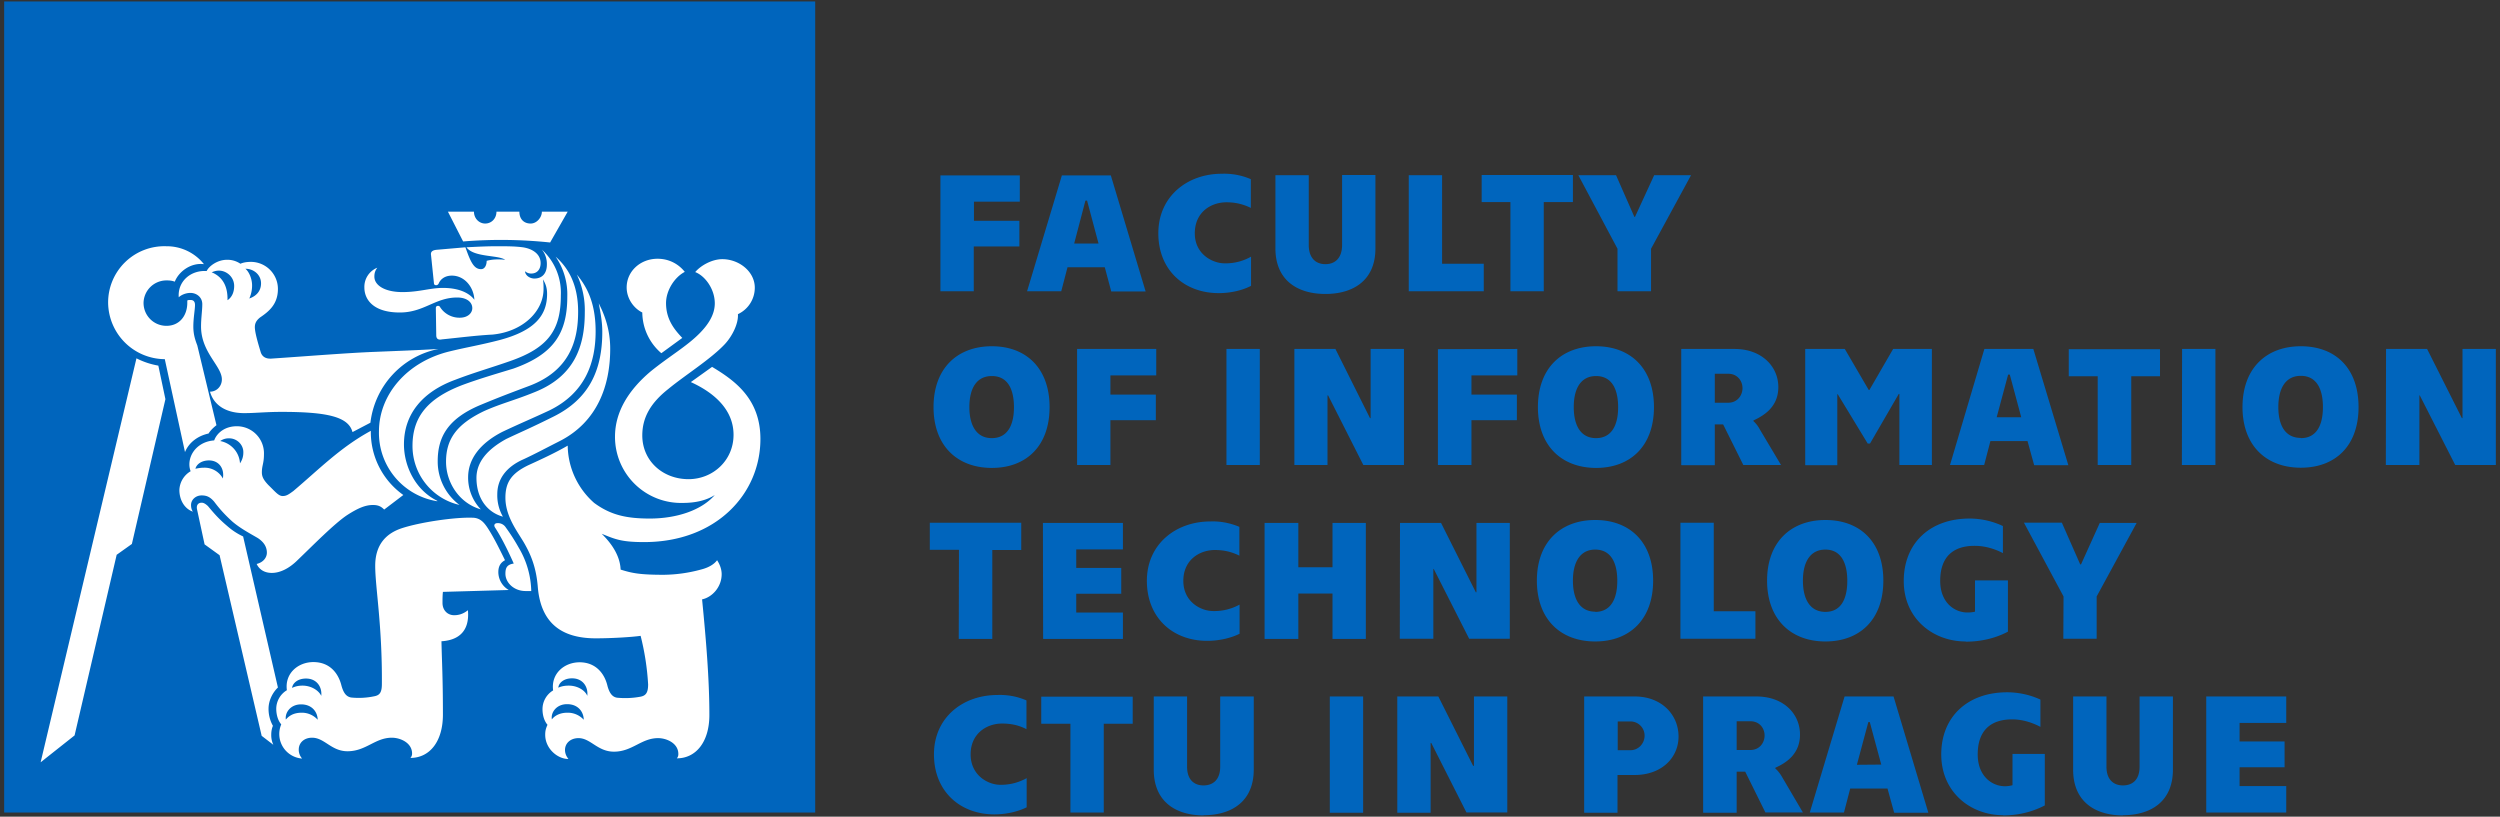 <svg xmlns="http://www.w3.org/2000/svg" viewBox="0 0 1200 392">
  <rect x="0" y="0" width="1200" height="392" fill="#333333" stroke="none"/>
  <path fill="#0065bd" d="M776.4 139.8h16.1v-20.4l19.2-35.3H794l-9.2 20h-.3l-8.8-20h-18.1l18.8 35.3zm-51.4 0h16V97h14V84h-43.8v13H725v42.7zm-48.8 0h36v-13.2h-20V84.1h-16zm-40 1.3c13.1 0 24-6.3 24-21.8V84h-16v33.6c0 6.4-3.5 9.2-8 9.2s-8-2.8-8-9.2V84.1h-16v35.1c0 15.6 10.9 21.9 24 21.9m-51.3-.4c6.7 0 12.2-1.7 15.6-3.5v-14a24.6 24.6 0 0 1-12.7 3.2c-5.8 0-14.3-4.4-14.3-14.4 0-10.1 7.7-14.9 15.2-14.9 5 0 8.6 1.2 11.7 2.7V86a32.4 32.4 0 0 0-14-2.6C570 83.4 556 94.2 556 112c0 17.7 12.5 28.7 29 28.7m-69.4-23.8l5.4-20.6h.8l5.5 20.6zm17.8 23h16.5l-16.7-55.7h-23.5L493 139.8h16.4l3-11.5h17.9zm-82-55.7v55.6h16v-21.5h21.9V106h-21.8v-9.2h22V84.2zm693.8 139h16.1v-33.4h.2l17 33.4h19.5v-55.7h-16v33.2h-.3l-16.7-33.2h-19.7zm-40.8-13c-7.2 0-10.8-5.6-10.8-14.8 0-9.2 3.6-15 10.8-15 7.2 0 10.6 5.8 10.6 15s-3.4 14.9-10.6 14.9m0 14.2c16.6 0 27.7-10.5 27.7-29.1s-11-29.2-27.7-29.2c-16.6 0-28 10.6-28 29.2 0 18.5 11.4 29.1 28 29.1m-57.1-1.3h16.1v-55.7h-16zm-40.4 0h16.1v-42.6h13.8v-13H993v13h13.9v42.6zm-48.5-22.9l5.5-20.5h.8l5.5 20.5zm18 23h16.4L976 167.5h-23.5L936 223.2h16.4l3-11.5h17.8zm-109.8 0h15.3v-34.1h.2l14.4 23.7h1.1l13.8-23.8h.3v34.1h15.6v-55.7h-18.6l-11.4 19.7h-.3l-11.5-19.7h-19v55.7zm-43.5-30v-13.9h6.5c4.3 0 6.8 3.4 6.8 6.9 0 3.5-2.5 7-6.8 7zm-16 30h16v-19.6h4l9.7 19.5h18.1l-10.2-17.1a14 14 0 0 0-3.1-4l.1-.3c4.9-2.3 11.9-6.4 11.9-16 0-9.9-8-18.3-21-18.3H807v55.7zm-41-13c-7.1 0-10.7-5.7-10.7-14.9s3.6-14.9 10.7-14.9c7.2 0 10.6 5.7 10.6 15 0 9-3.4 14.8-10.6 14.8m0 14.3c16.6 0 27.8-10.6 27.8-29.2 0-18.5-11.2-29.2-27.8-29.2s-27.9 10.6-27.9 29.2 11.4 29.2 28 29.2m-76-57v55.6h16.1v-21.5h21.8v-12.3h-21.8v-9.2h22v-12.7zm-69 55.6h16v-33.4h.3l16.9 33.4h19.5v-55.7h-16v33.2h-.3L641 167.5h-19.7v55.7zm-32.5 0h16v-55.7h-16zM517 167.5v55.7h16v-21.5h21.8v-12.3H533v-9.2h22v-12.7zm-41 42.8c-7 0-10.7-5.7-10.7-14.9s3.6-14.9 10.8-14.9c7.2 0 10.6 5.7 10.6 15 0 9-3.4 14.8-10.6 14.8m0 14.3c16.6 0 27.7-10.6 27.7-29.2 0-18.5-11.1-29.2-27.7-29.2s-28 10.6-28 29.2 11.4 29.2 28 29.2m514.3 82h16v-20.3l19.2-35.3h-17.7l-9 19.9h-.4l-8.8-20h-18.2l19 35.4zm-46.8 1.4c9.9 0 16.8-3 20.2-4.8v-24.6H948v15c-1.2.3-2.4.4-3.6.4-6.2 0-13.1-4.7-13.1-15.2 0-11.3 6-16.8 16.5-16.8 5.7 0 10.6 1.9 13.6 3.5v-13a37.8 37.8 0 0 0-16-3.6c-18.9 0-31.6 11.7-31.6 30 0 18.1 14.1 29 29.7 29m-67.3-14.2c-7.2 0-10.8-5.8-10.8-15 0-9.1 3.6-14.9 10.8-14.9 7.1 0 10.5 5.8 10.5 15 0 9.1-3.3 14.9-10.5 14.9m0 14.2c16.6 0 27.8-10.6 27.8-29.2 0-18.5-11.1-29.1-27.8-29.1-16.6 0-28 10.6-28 29.1 0 18.6 11.5 29.2 28 29.2m-69.6-1.3h36v-13.2h-20v-42.5h-16zm-40.9-13c-7.1 0-10.7-5.7-10.7-14.9 0-9.1 3.6-14.9 10.7-14.9 7.2 0 10.6 5.8 10.6 15 0 9.1-3.4 14.9-10.6 14.9m0 14.2c16.6 0 27.8-10.6 27.8-29.2 0-18.5-11.2-29.1-27.8-29.1s-28 10.6-28 29.1c0 18.6 11.4 29.2 28 29.2m-93.8-1.3H688v-33.5h.2l17 33.5h19.5V251h-16v33.3h-.3L691.7 251H672zM607 251v55.7h16.2v-21.8h16.4v21.8h16V251h-16v21.3h-16.4V251zm-27.6 56.6c6.7 0 12.2-1.7 15.6-3.4v-14a25 25 0 0 1-12.7 3.1c-5.9 0-14.3-4.4-14.3-14.5 0-10 7.7-14.8 15.2-14.8 5 0 8.6 1.2 11.7 2.7v-13.8a32.4 32.4 0 0 0-14-2.6c-16.4 0-30.4 10.8-30.4 28.5 0 17.8 12.5 28.8 28.9 28.8m-78.7-.9H539V294h-22.4v-9h21.6v-12.4h-21.6v-8.9H539V251h-38.4zm-40.5 0h16.1V264h13.9v-13.1h-43.9v13h14zM1059 390h38.4v-12.7H1075v-9h21.6v-12.4H1075V347h22.4v-12.7H1059zm-40 1.3c13.1 0 24-6.3 24-21.9v-35.1h-16V368c0 6.3-3.4 9-8 9-4.4 0-7.9-2.7-7.9-9v-33.7h-16v35.1c0 15.6 10.8 22 24 22m-57.7 0c10 0 16.8-3.1 20.1-4.8v-24.7H966v15c-1.1.3-2.4.5-3.6.5-6.2 0-13.1-4.8-13.1-15.3 0-11.2 6-16.8 16.5-16.8 5.7 0 10.6 2 13.6 3.6v-13.1a38.3 38.3 0 0 0-16-3.5c-18.9 0-31.6 11.7-31.6 29.8 0 18.3 14.2 29.2 29.7 29.2m-70.2-24.2l5.5-20.5h.7L903 367zm17.9 23h16.4l-16.7-55.8h-23.5L868.7 390h16.4l3-11.5H906zm-75.6-30v-13.9h6.6c4.3 0 6.8 3.3 6.8 6.8 0 3.6-2.5 7-6.8 7h-6.6zm-16 30h16v-19.7h4.1l9.7 19.6h18l-10.1-17.2a16.4 16.4 0 0 0-3.2-4l.1-.3c4.9-2.2 11.8-6.4 11.8-15.9 0-10-7.9-18.3-21-18.3h-25.5V390zm-41.1-30v-13.8h6.2c3.5 0 6.7 2.9 6.7 6.8 0 4-3.2 7-6.7 7h-6.3zm-16.1 30h16V372h8.2c13 0 21.1-8.3 21.1-18.5 0-10.3-8-19.2-21.1-19.2h-24.2zm-89.7 0h16v-33.5h.3l16.9 33.4h19.6v-55.7h-16v33.3h-.4l-16.7-33.3h-19.7zm-32.4 0h16v-55.8h-16zm-60.5 1.2c13 0 24-6.3 24-21.9v-35.1h-16.1V368c0 6.3-3.5 9-8 9s-7.9-2.7-7.9-9v-33.7h-16v35.1c0 15.6 10.8 22 24 22m-64-1.4h16v-42.6h13.9v-13h-43.9v13h14V390zm-36.6.9c6.7 0 12.2-1.7 15.6-3.4v-14a25 25 0 0 1-12.7 3.2c-5.8 0-14.2-4.5-14.2-14.6 0-10 7.7-14.8 15.1-14.8 5 0 8.6 1.1 11.7 2.7v-13.8a31.8 31.8 0 0 0-14-2.6c-16.4 0-30.4 10.7-30.4 28.5s12.6 28.8 29 28.8M2 .7h389.3V390H2z"/>
  <path fill="#fff" d="M317.5 169.5l10-7.3c-3.8-4-7.8-8.9-7.8-16.7 0-6 4-12.4 9-15-2.6-3.3-7-6.3-13.1-6.3-8.1 0-14.8 5.9-14.8 13.8 0 5.3 3.4 10 7.5 12a26 26 0 0 0 9.1 19.5m-53.4-53l8.5-14.9h-12.4c0 2.7-2.4 5.7-5.4 5.7-3.3 0-5.4-2.2-5.4-5.7h-11c0 3.3-2.4 5.7-5.4 5.7-3 0-5.4-2.5-5.4-5.7H215l7.3 14.3a225.3 225.3 0 0 1 41.8.5M241.4 248a20.6 20.6 0 0 1-2.7-10.8c0-7 4-13 12.7-16.8 5.6-2.6 10-5 17.5-8.8 17.8-9.2 24-26.4 24-44.2 0-8.9-2.5-15.9-5.5-21.8.9 4.8 1.7 8.9 1.7 13.7 0 18.6-6.5 32.3-23.5 40.7-10.8 5.4-16.1 7.6-22.6 10.7-9.1 5-14.3 11.1-14.3 18.7 0 9.4 4.8 16.4 12.7 18.6m-10.6-3.5a22 22 0 0 1-6.1-15.4c0-8.9 5.9-16.4 16.4-21.8 9.1-4.3 14.5-6.5 22.6-10.3 17-8.3 22.2-22.6 22.2-38 0-14.8-5-22.3-9-27.2a40 40 0 0 1 3.8 18.1c0 16.4-5 30.7-24 38.3-9.8 4-16 5.4-24.3 9.1-13.2 6.3-18.3 13.5-18.3 24.3 0 10.2 6.5 20 16.7 22.9m-10.2-2.1a26 26 0 0 1-10.5-21c0-11.7 4.9-20.3 20-26.8 9.6-4 14.7-5.9 24-9.4 19.3-7.3 23.4-21.6 23.4-35.6 0-13.4-5-21.3-10.8-26.4a32 32 0 0 1 5.6 19.2c0 17.7-6.7 27.7-25.8 34.5-7.8 2.4-16.2 4.8-24.8 8C206 191 198 199.5 198 214a29 29 0 0 0 22.7 28.4m-10.8-2c-10.8-5.3-16-17-16-27.1 0-14.9 9.3-25.4 24.6-31 9.4-3.6 17-5.7 26.4-9 18.4-6.4 24.3-15 24.3-31.5a28 28 0 0 0-9.1-22 11 11 0 0 1 2.4 7.2c0 4.5-2.5 6.7-6 6.7-2 0-4.3-1.3-4.5-3.5 1 .8 1.9 1.1 3 1.1 2.9 0 4.5-2.1 4.5-5 0-4.6-4.3-7-8.6-7.6-3.8-.5-7.8-.5-12.4-.5-4.5 0-8.9.2-14.6.5 3.5 4.9 15.1 3.6 18.6 6-3-.3-6-.3-8.9.5 0 1.9-.8 4-2.7 4-3.5 0-5.1-3.7-7.5-10.5l-13.8 1.2c-2.1.2-3 1-2.7 2.6l1.4 13.5c0 .6.5.9 1 .9.6 0 1.1-.3 1.4-1.1.5-1.1 2.2-3.5 6.2-3.5 6 0 10.5 5.4 10.8 11.6-2.2-3-7-5.7-15.1-5.7-6.2 0-11.3 2-19.4 2-8.6 0-13.5-3.3-13.5-7.4 0-1.8.4-2.9 1.4-4.3a9.9 9.9 0 0 0-6.2 9.5c0 5.8 4.3 12 17 12 11.6 0 17-7.2 27.5-7.2 4.9 0 7.3 2.4 7.3 5.1 0 2.4-2.2 4.6-6 4.6a11 11 0 0 1-9.4-5c-.2-.4-.5-.7-1-.7-.9 0-1.1.6-1.1 1.1l.2 13c0 1.6.8 2.4 2.7 2 8.1-.8 16.5-1.9 24.3-2.3 14.5-1.4 24.5-11.1 24.5-21.9 0-1.6 0-3-.3-4.6 1.4 2.2 2 4.3 2 7 0 10-5.5 17.5-22.7 22.1-9.2 2.4-16 3.5-23.8 5.4-20.7 4.9-34.2 20.8-34.2 38.5a33.2 33.2 0 0 0 28 33.5m-90.2-97.4a15 15 0 0 0 1.3-6.2c0-3.4-1.6-6.7-3.2-8 4 0 7.5 2.9 7.5 7 0 3.8-2.4 6.2-5.7 7.3m49.6 64.1l8.6-4.5a41 41 0 0 1 32.7-35.4c-10 .6-18.6.9-30.8 1.4-12.9.5-34.1 2.2-49 3.2-3 .3-4.9-.8-5.6-3.2-.8-2.7-2.4-7.9-2.7-10.8-.3-2.4.3-4 2.4-5.7 4.3-2.9 8.6-6.4 8.6-13.7a13 13 0 0 0-12.9-13c-2.1 0-3.8.3-5.1.9a11 11 0 0 0-6.5-1.9c-4.5 0-8.6 3-9.7 5.4-7.8-.5-14 5.1-13.4 12.6 1-1 3.2-2.1 5.6-2.1 3 0 5.7 2.1 5.7 5.4 0 3-.6 6.7-.6 10.7 0 12.5 10 19 10 25.4 0 3.3-2.5 5.9-5.7 5.9 1.9 6.8 8.1 10.3 16.4 10.3 5.4 0 10.3-.6 18-.6 22.4 0 32.1 2.5 34 9.7m83 76.3h2.8a42.4 42.4 0 0 0-6-20.8 97 97 0 0 0-6.2-9.7 4.5 4.5 0 0 0-4-2.1c-1.2 0-2 .8-1.2 2.1 2.3 3.5 5.3 9 9 17.3-3.3.5-4 2.1-4 4.9 0 4.2 4 8.3 9.7 8.3M109.2 144.1c.2-7.5-3-11.5-7.6-13.4.8-.3 1.9-.8 3.5-.8 3.5 0 7.3 2.9 7.3 7.4 0 2.5-.8 5.2-3.2 6.8M281.9 334c-1-2.5-4.5-4.9-8.9-4.9-2.4 0-4 .5-5 1 .1-2 2.3-4.5 6.6-4.5 5.1 0 7.8 4 7.3 8.4m-1.6 11.6a10.3 10.3 0 0 0-7.9-3.5c-4.3 0-6.5 1.9-7.5 3.2-.6-3.2 2.1-7.3 7.3-7.3 5.4 0 8 3.8 8 7.6M88.8 217c1.8-4.5 6.1-7.8 11.3-8.9 1-1.6 2.4-2.9 3.8-4l-9.2-38.3c-1-2.6-1.9-5.3-1.9-9 0-4.2.8-8.2.8-10.4 0-1.9-1-2.4-2.1-2.4-.8 0-1.4 0-1.6.3v1c0 6.3-3.8 11.1-10 11.1s-11-5-11-11a11 11 0 0 1 11-10.8c1 0 2.4 0 4 .6 2-5 7.8-9.2 14-8.4a22.8 22.8 0 0 0-18-8.6 27 27 0 0 0-28 27.2 27.4 27.4 0 0 0 27.2 27zm41.7 58c4 0 8.4-2.2 12.4-6.2 7.3-7 17.6-17.5 23.8-21.6 5.3-3.4 8.8-4.8 12.3-4.8 2.2 0 3.8.5 5.4 2.2l9.2-7a37 37 0 0 1-15.6-30.8c-14.6 7.9-25 18.6-37.2 28.9-2.2 1.6-3.3 2.4-5.1 2.4-2 0-3.5-2-6.8-5.2-2.6-2.7-3.2-4.3-3.2-6.2 0-3.2 1-4.3 1-8.6a13 13 0 0 0-13.1-13.5c-5.4 0-9.4 3-10.8 6.8-7.3.5-11.9 5.9-11.9 11.5 0 1.4.3 2.5.6 3.3a10.9 10.9 0 0 0-5.4 9c0 4.7 2.4 9 6.5 10.4-.6-.8-.9-1.9-.9-3.2 0-2.5 2.2-4.6 5.1-4.6 2.5 0 4.1.8 6 3 2.4 3.2 4.9 6.1 8.9 9.7 3.8 3.2 8 5.4 12.1 7.8 2.4 1.6 4.3 3.8 4.3 7 0 2.2-1.6 4.6-4.9 5.4 1.4 3 4.1 4.3 7.3 4.3m-15.3-52.5c-.3-5.5-4.3-9.8-9.5-10.8a7 7 0 0 1 4.3-1.3c3.8 0 6.8 3.1 6.8 6.6a9 9 0 0 1-1.6 5.4M145 364.1a6.4 6.4 0 0 1-1.6-4.3c0-3.3 2.6-5.7 6.4-5.7 6 0 9.2 6.5 17 6.5 8.9 0 13.2-6.5 21.3-6.5 4 0 9.7 2.4 9.7 7.6a3 3 0 0 1-.8 2.1c9.2 0 15.6-7.8 15.6-20.8 0-18-.5-25.3-.7-35.2 7-.4 13.7-3.8 12.7-14.9-2 1.6-4.1 2.4-6.6 2.4-3.2 0-5.6-2.4-5.6-5.9 0-1.6 0-3.5.2-5.3l31.6-.9a10 10 0 0 1-5-8.6c0-2.7 1-4.5 3.2-5.7-3-6.1-5.4-11-8.4-15.6-1.6-2.4-3.5-4.8-7.3-4.8-8.4-.3-25.3 2.2-34 5.1-6.5 2.2-12.6 7-12.6 18 0 10.3 3.4 28.4 3.2 56.7 0 4-1 5.4-3.6 5.9a36 36 0 0 1-11.2.6c-2-.4-3.5-1.7-4.6-5.7-1.4-5.7-5.4-11.3-13.5-11.3-7.3 0-13.8 5.4-12.7 13.5a10.5 10.5 0 0 0-5.1 8.8c0 3.3 1 6 2.4 7.6a11.8 11.8 0 0 0 10 16.4m-38-134.4a10 10 0 0 0-9.2-5.2c-1.6 0-3 .3-4 .5.5-2.1 2.9-4 6.5-4 4.5 0 7.5 3.5 6.7 8.6M154.2 334c-1.1-2.4-4.6-4.9-9-4.9-2.4 0-4 .6-5 1.1.2-2 2.4-4.5 6.7-4.5 5.1 0 7.8 4 7.3 8.4m-23 23.4a11 11 0 0 1-1-4.9c0-1.6.3-3 .8-4.2a16.7 16.7 0 0 1-2.1-8.2c0-4 2-7.8 4.5-10.2l-16.7-72.5a32 32 0 0 1-7.5-4.9c-3.8-3.2-6-5.6-9.4-9.7-1.1-1-2-1.6-3-1.6-1.6 0-2.7 1.1-2.2 3.3l3.6 16.7 7.2 5.2 20.2 86.7zm21.4-11.9a10.2 10.2 0 0 0-7.8-3.5c-4.4 0-6.5 2-7.6 3.3-.5-3.3 2.2-7.3 7.3-7.3 5.4 0 8 3.8 8 7.6m-133 20.2L35.8 353 56 266.3l7.3-5.2 16.1-69.5-3.4-16.1a37 37 0 0 1-10.5-3.5zm253.3-1.7a6.5 6.5 0 0 1-1.6-4.2c0-3.3 2.7-5.7 6.5-5.7 5.8 0 9.1 6.5 17 6.5 8.8 0 13.1-6.5 21.2-6.5 4 0 9.7 2.4 9.7 7.6a3 3 0 0 1-.7 2.1c9.1 0 15.6-7.8 15.6-20.8 0-17.2-1.6-36.3-3.5-55.5 4.8-1 9.4-5.9 9.4-12.1 0-2.2-.8-4.6-2.2-6.7-1.3 1.8-3.8 3.5-7.8 4.5a70.3 70.3 0 0 1-17.8 2.5c-11.6 0-15.3-.8-20.7-2.5-.3-7.2-5-13.2-9.1-17.2 6.6 2.7 9.6 4 20.4 4 34.5 0 55.8-23.1 55.8-49.5 0-19.2-12.2-28-23.2-34.6l-10.2 7.3c12.3 5.6 20.5 14 20.5 25.3 0 12.4-10 21.3-21.6 21.3-12.4 0-22.2-8.8-22.2-21 0-9 4.4-15.9 12.5-22.3 8-6.6 20.5-14.4 27.2-21.6 3.5-3.8 6.5-9.8 6.2-14.3a14 14 0 0 0 8.1-12.7c0-7.8-7.6-13.7-15.6-13.7-4.9 0-10.3 3-13 6.2 4.9 1.9 9.4 8.3 9.4 15 0 5.7-3.5 10.6-7.5 14.6-6.2 6.2-14.3 10.8-23.2 18-10.7 9-17.2 19.5-17.2 31.4a31.7 31.7 0 0 0 32.6 31.8c6.5 0 11.6-1.4 15.3-3.8-6.5 7.5-18.6 11.3-31.2 11.3-11 0-18.7-1.6-26.7-7.5a37.2 37.2 0 0 1-12.7-27.5c-6 3.5-13 6.7-18.9 9.4-8.3 4-11 8.4-11 15.6 0 9.7 6.7 17.3 9.7 23 4 7.2 5.4 13.7 5.9 20.5 1.6 16.4 11 24 27.8 24 7.5 0 17.5-.6 21.5-1.2a124 124 0 0 1 3.6 23.3c0 4-1.1 5.4-3.6 5.9a40 40 0 0 1-11.3.5c-1.9-.3-3.5-1.6-4.6-5.6-1.3-5.7-5.4-11.4-13.4-11.4-7.3 0-13.8 5.4-12.7 13.5a10.5 10.5 0 0 0-5.1 9c0 3.2 1 5.9 2.4 7.5-.8 1.8-1.1 2.9-1.1 4.8 0 6.7 6 11.6 11 11.6"/>
</svg>
